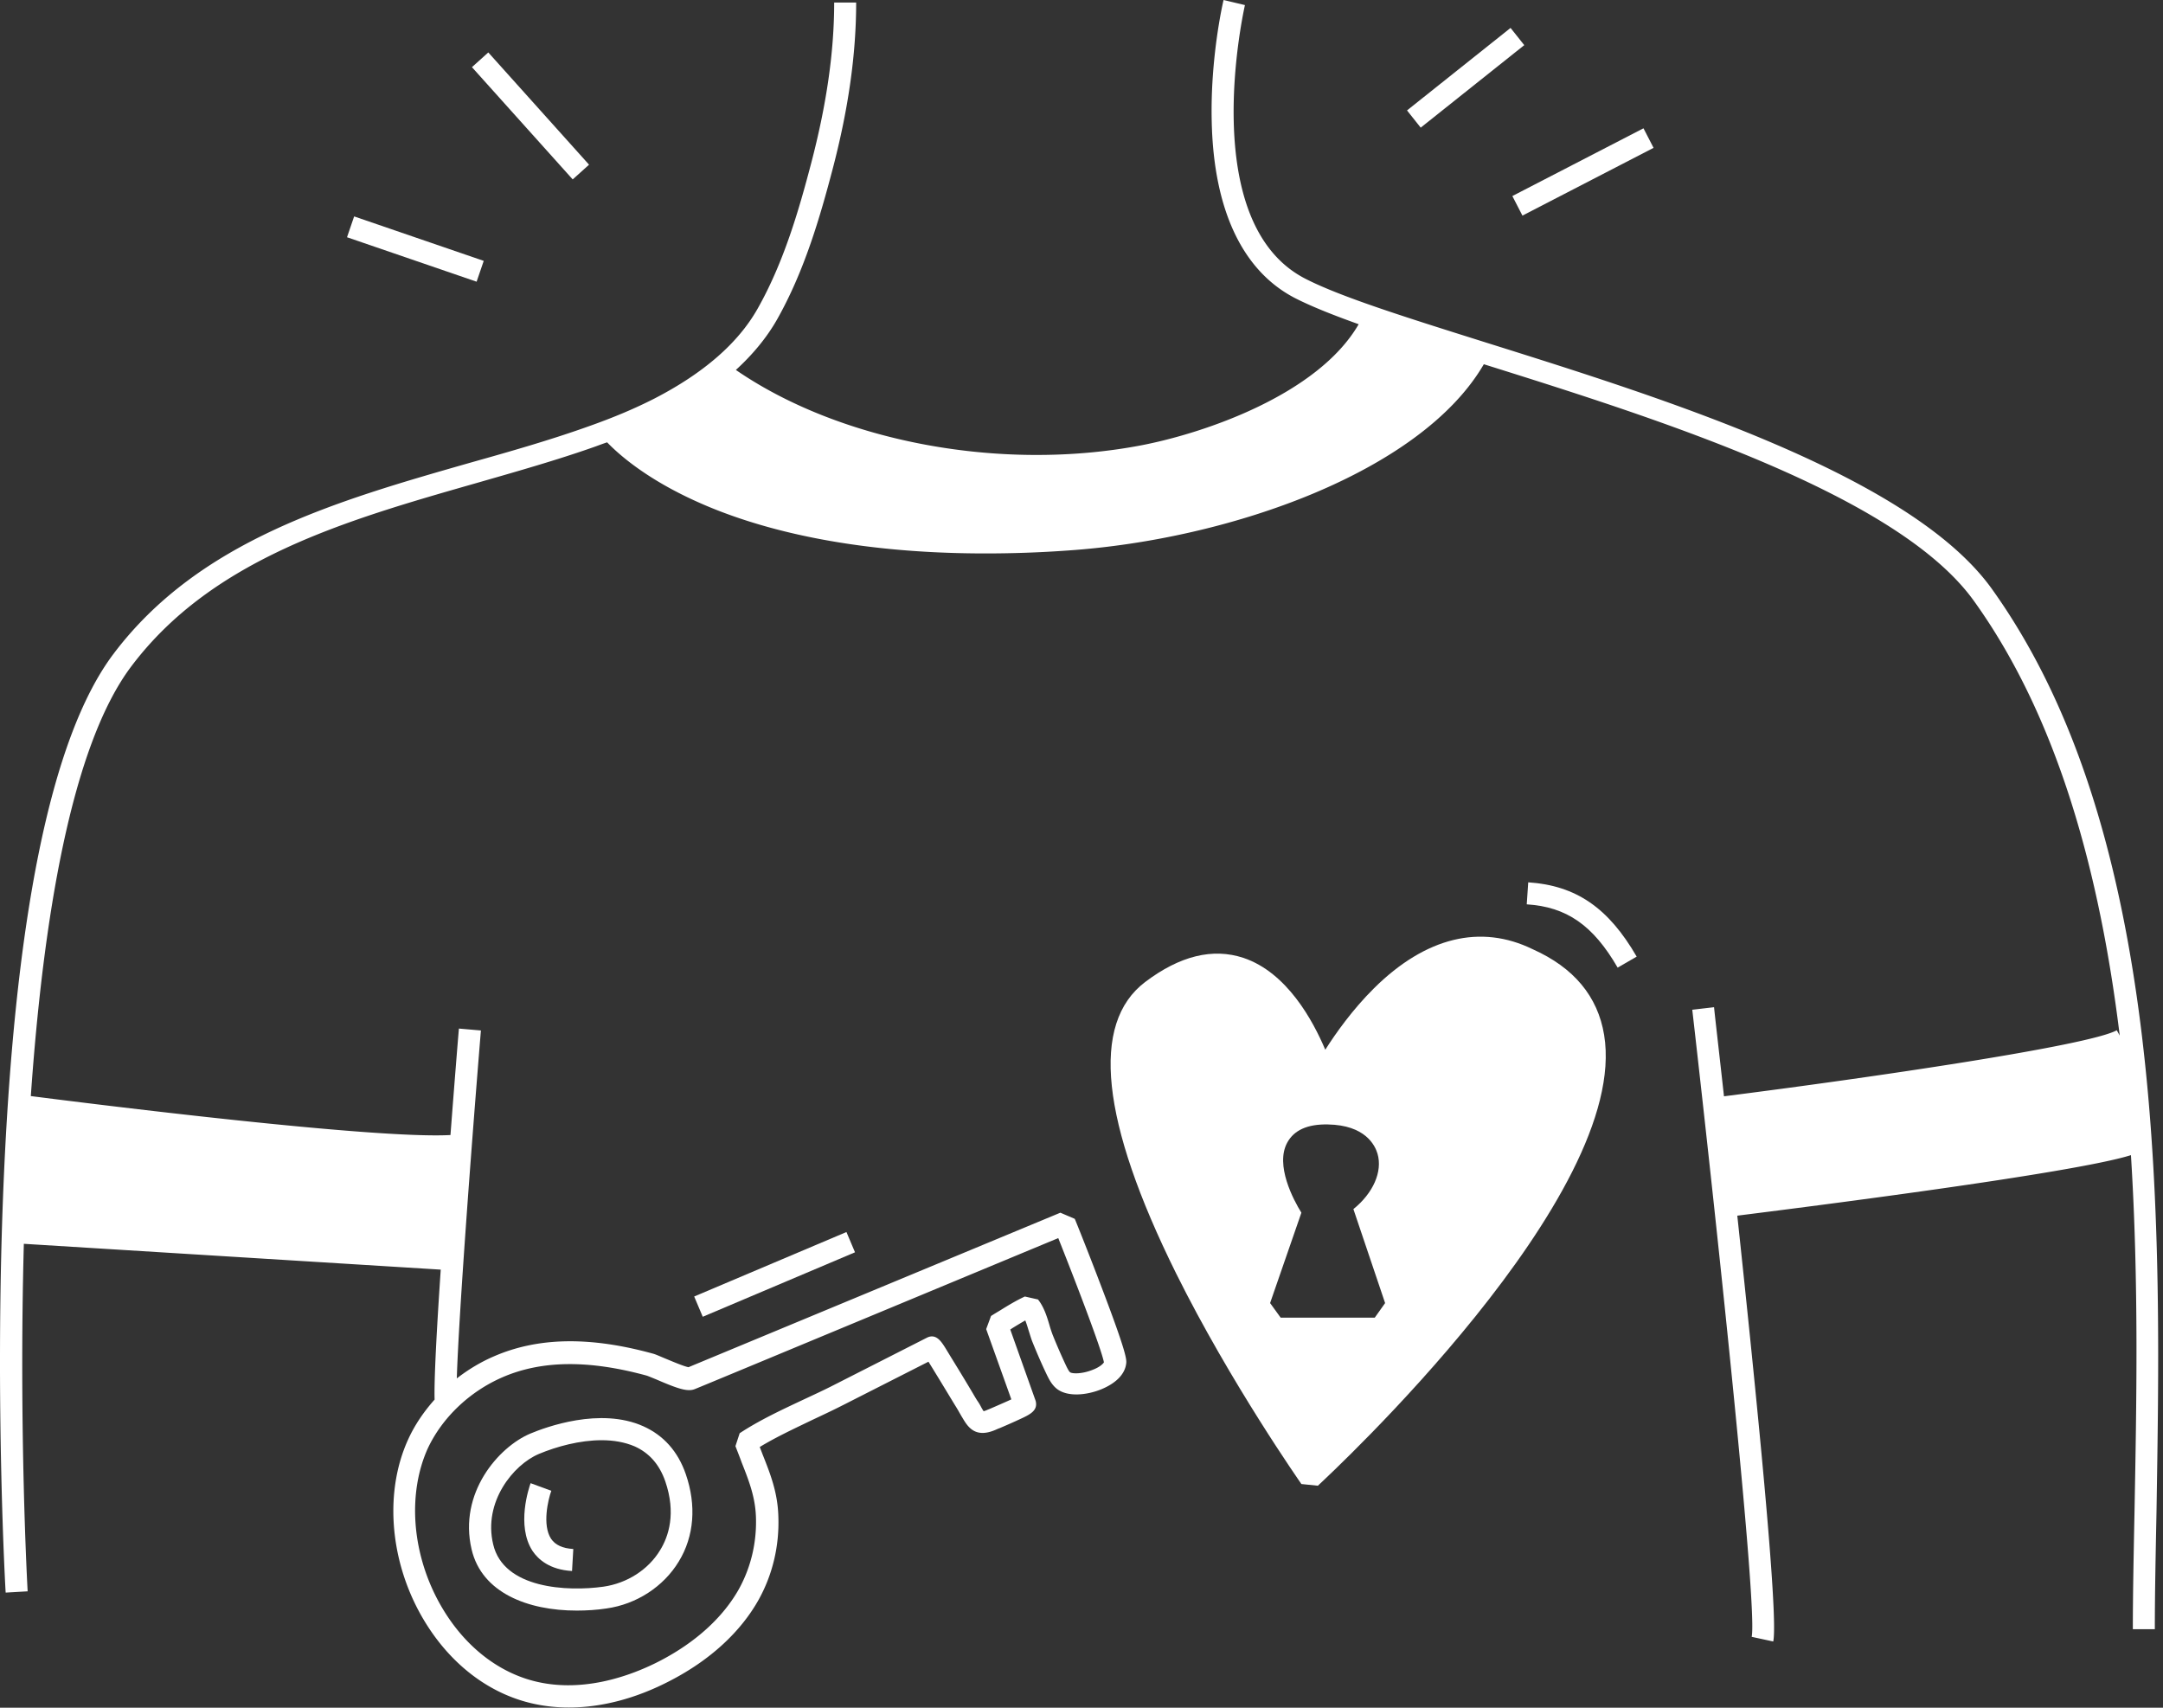 <svg width="437" height="345" fill="none" xmlns="http://www.w3.org/2000/svg"><rect width="100%" height="100%" fill="#333333" stroke="none"/><path d="M432.874 210.361c-4.613-39.422-14.608-69.308-30.497-91.456-16.401-22.789-65.861-38.31-101.952-49.64-15.889-5.002-29.599-9.278-36.775-12.998-22.124-11.459-12.215-54.813-12.13-55.24L247.206 0c-.128.47-2.733 11.758-2.392 24.756.427 17.7 6.236 29.972 16.786 35.445 3.246 1.667 7.645 3.42 12.899 5.301-8.243 14.238-31.265 22.063-44.121 24.5-28.275 5.344-60.651-.77-81.707-15.264 3.459-3.164 6.235-6.542 8.286-10.133 5.595-9.877 8.755-20.908 11.275-30.486 3.204-12.228 4.741-23.259 4.741-33.606h-4.442c0 9.962-1.537 20.609-4.655 32.495-2.435 9.278-5.51 20.01-10.849 29.416-3.929 6.927-10.891 12.955-20.715 18.043-3.929 2.01-8.243 3.848-13.582 5.73-7.56 2.693-15.462 4.96-23.833 7.31-26.909 7.697-54.714 15.65-72.012 38.652C10.242 149.005 2.725 186.075.589 242.385c-1.58 41.687.513 79.014.556 79.356l4.442-.257c-.043-.684-1.794-32.452-.77-70.206l84.228 5.217c-.811 11.971-1.367 22.404-1.239 26.252-2.178 2.437-4.014 5.131-5.338 8.038-4.656 10.176-3.844 23.473 2.135 34.675 4.741 8.851 11.917 15.222 20.331 17.958 3.161 1.026 6.535 1.539 9.994 1.539 6.621 0 13.668-1.838 20.587-5.473 7.987-4.147 14.095-9.791 17.726-16.247 2.819-5.045 4.228-10.86 4.015-16.846-.129-4.874-1.623-8.637-3.204-12.613-.171-.47-.384-.983-.555-1.454 3.374-2.052 7.176-3.805 10.806-5.558 2.007-.941 4.1-1.924 6.108-2.95l17.17-8.722c1.495 2.394 4.228 6.926 5.296 8.679.513.812.854 1.411.94 1.582.213.342.384.684.555.941 1.11 1.881 2.605 4.489 7.047 2.437.086-.043.299-.128.641-.257.897-.385 2.392-1.026 3.673-1.624 2.349-1.069 4.015-1.839 3.503-3.849l-5.126-14.408.385-.257a85.922 85.922 0 012.648-1.582c.256.641.47 1.368.683 2.052.256.77.47 1.582.769 2.309.897 2.224 1.879 4.49 2.904 6.627.385.77.94 1.967 2.008 2.822 2.178 1.711 6.065 1.283 8.926.129 2.948-1.198 4.784-2.993 5.083-5.131.128-.813.256-1.839-5.125-15.948-2.563-6.756-5.211-13.34-5.254-13.383l-2.904-1.24s-69.663 28.946-75.13 31.212c-.982-.171-3.545-1.282-4.698-1.753-1.239-.513-1.965-.855-2.477-.983-12.728-3.506-23.235-3.335-32.162.556-2.691 1.154-5.211 2.693-7.475 4.446.385-12.656 2.947-46.861 4.87-70.291l-4.443-.385c-.213 2.395-.897 10.946-1.708 21.507-15.633.855-73.037-6.371-84.783-7.868 2.478-35.487 8.116-70.633 20.288-86.795 16.402-21.805 43.48-29.544 69.663-37.027 8.03-2.308 16.359-4.66 24.089-7.396.812-.3 1.623-.599 2.392-.855 2.349 2.437 8.073 7.567 18.879 12.313 11.062 4.875 29.513 10.134 57.532 10.134 5.254 0 10.806-.171 16.743-.599 32.546-2.223 71.286-15.82 83.971-37.626 35.451 11.117 83.587 26.338 99.006 47.802 17.127 23.815 25.498 55.412 29.471 87.821l-.598-1.069c-5.638 3.121-49.717 9.578-79.358 13.34-.983-8.893-1.752-15.478-2.008-18l-4.399.513c5.467 47.844 13.198 121.086 12.002 126.687l4.356.94c1.111-5.13-3.459-50.495-7.261-86.025 13.241-1.668 67.912-8.552 79.529-12.229 1.623 25.74 1.111 50.88.726 71.831-.17 8.594-.341 16.76-.341 23.943h4.442c0-7.183.171-15.264.341-23.858.428-27.321 1.111-61.526-2.818-94.918zm-331.4 67.897c7.945-3.464 17.512-3.549 29.215-.343.256.086 1.196.471 1.922.77 4.271 1.839 6.321 2.565 7.816 1.924 1.495-.599 10.849-4.489 73.379-30.485 4.399 11.074 8.798 22.746 9.225 25.098-.17.299-.854.983-2.349 1.539-2.178.855-4.057.77-4.484.47-.257-.213-.556-.812-.769-1.24a118.858 118.858 0 01-2.776-6.37 26.37 26.37 0 01-.641-1.967c-.513-1.753-1.153-3.72-2.307-5.131l-2.648-.598c-1.751.812-3.374 1.795-4.954 2.779-.641.385-1.282.769-1.88 1.154l-.982 2.651 5.083 14.195c-.812.385-2.093.941-4.058 1.796-.384.171-.64.256-.726.299a5.067 5.067 0 01-.811.299 9.066 9.066 0 01-.556-.94 10.163 10.163 0 00-.64-1.069c-.129-.171-.47-.727-.94-1.539a461.414 461.414 0 00-3.929-6.499c-.769-1.24-1.325-2.181-1.752-2.865-.768-1.197-1.836-2.865-3.673-1.924l-18.921 9.62c-1.922.984-3.972 1.924-5.98 2.865-4.356 2.052-8.884 4.147-12.899 6.798l-.854 2.608c.427 1.112.854 2.181 1.239 3.25 1.495 3.762 2.776 7.055 2.904 11.116.171 5.217-1.068 10.219-3.459 14.537-3.204 5.687-8.671 10.69-15.889 14.452-5.51 2.865-16.359 7.14-27.122 3.634-7.304-2.394-13.582-7.995-17.768-15.819-5.339-10.005-6.108-21.763-2.05-30.742 2.904-6.157 8.371-11.416 15.034-14.323z" fill="#fff"/><path d="M309.651 191.762c-10.507-5.131-21.612-2.437-32.033 7.867-4.4 4.361-7.774 9.15-9.867 12.442-2.477-5.858-7.731-15.606-16.529-18.556-6.193-2.053-12.856-.428-19.861 4.874-11.062 8.38-8.97 28.133 6.236 58.832 11.019 22.191 25.2 42.372 25.328 42.586l3.331.342c2.563-2.395 63.171-58.619 57.832-91.071-1.282-7.782-6.108-13.597-14.437-17.316zm-53.048 71.488l6.322-18.257c-1.623-2.608-5.339-9.62-2.862-14.152 1.367-2.523 4.1-3.763 8.201-3.677 7.56.128 9.524 4.19 10.037 5.9 1.068 3.634-.897 7.996-4.869 11.202l6.407 18.984-2.093 2.95h-19.007l-2.136-2.95zm-140.094 62.125c2.008 0 4.058-.128 6.023-.428 6.065-.855 11.532-4.404 14.607-9.492 3.118-5.088 3.588-11.373 1.409-17.658-1.58-4.575-4.484-7.824-8.585-9.663-8.713-3.891-19.69.171-22.85 1.497-6.364 2.693-14.522 11.971-11.831 23.387 2.05 8.765 11.361 12.357 21.227 12.357zm-7.645-31.64c3.673-1.539 8.329-2.779 12.685-2.779 2.392 0 4.656.385 6.663 1.24 2.947 1.325 4.998 3.634 6.193 7.055 2.221 6.456.684 11.116-1.025 13.896-2.391 3.976-6.705 6.712-11.446 7.396-7.304 1.027-20.203.428-22.296-8.551-2.05-8.551 4.058-16.076 9.226-18.257zM305.185 5.641l-20.919 16.667 2.766 3.479L307.951 9.12l-2.766-3.479zm26.854 20.278l-26.492 13.686 2.037 3.952 26.492-13.687-2.037-3.951zM98.653 10.595l-3.304 2.973 20.355 22.675 3.304-2.973-20.355-22.675zM71.549 43.721l-1.44 4.207L96.29 56.91l1.44-4.206-26.182-8.983zm99.46 205.178l-30.761 13.023 1.73 4.095 30.762-13.023-1.731-4.095z" fill="#fff"/><path d="M115.57 317.379l.256-4.446c-2.178-.129-3.631-.813-4.485-2.053-1.836-2.779-.598-7.952.043-9.705l-2.093-.77-2.093-.77c-.299.856-2.947 8.552.385 13.682 1.153 1.711 3.459 3.806 7.987 4.062zm193.184-139.128l-.299 4.446c8.073.513 13.412 4.233 18.366 12.785l3.844-2.224c-5.723-9.877-12.258-14.366-21.911-15.007z" fill="#fff"/></svg>